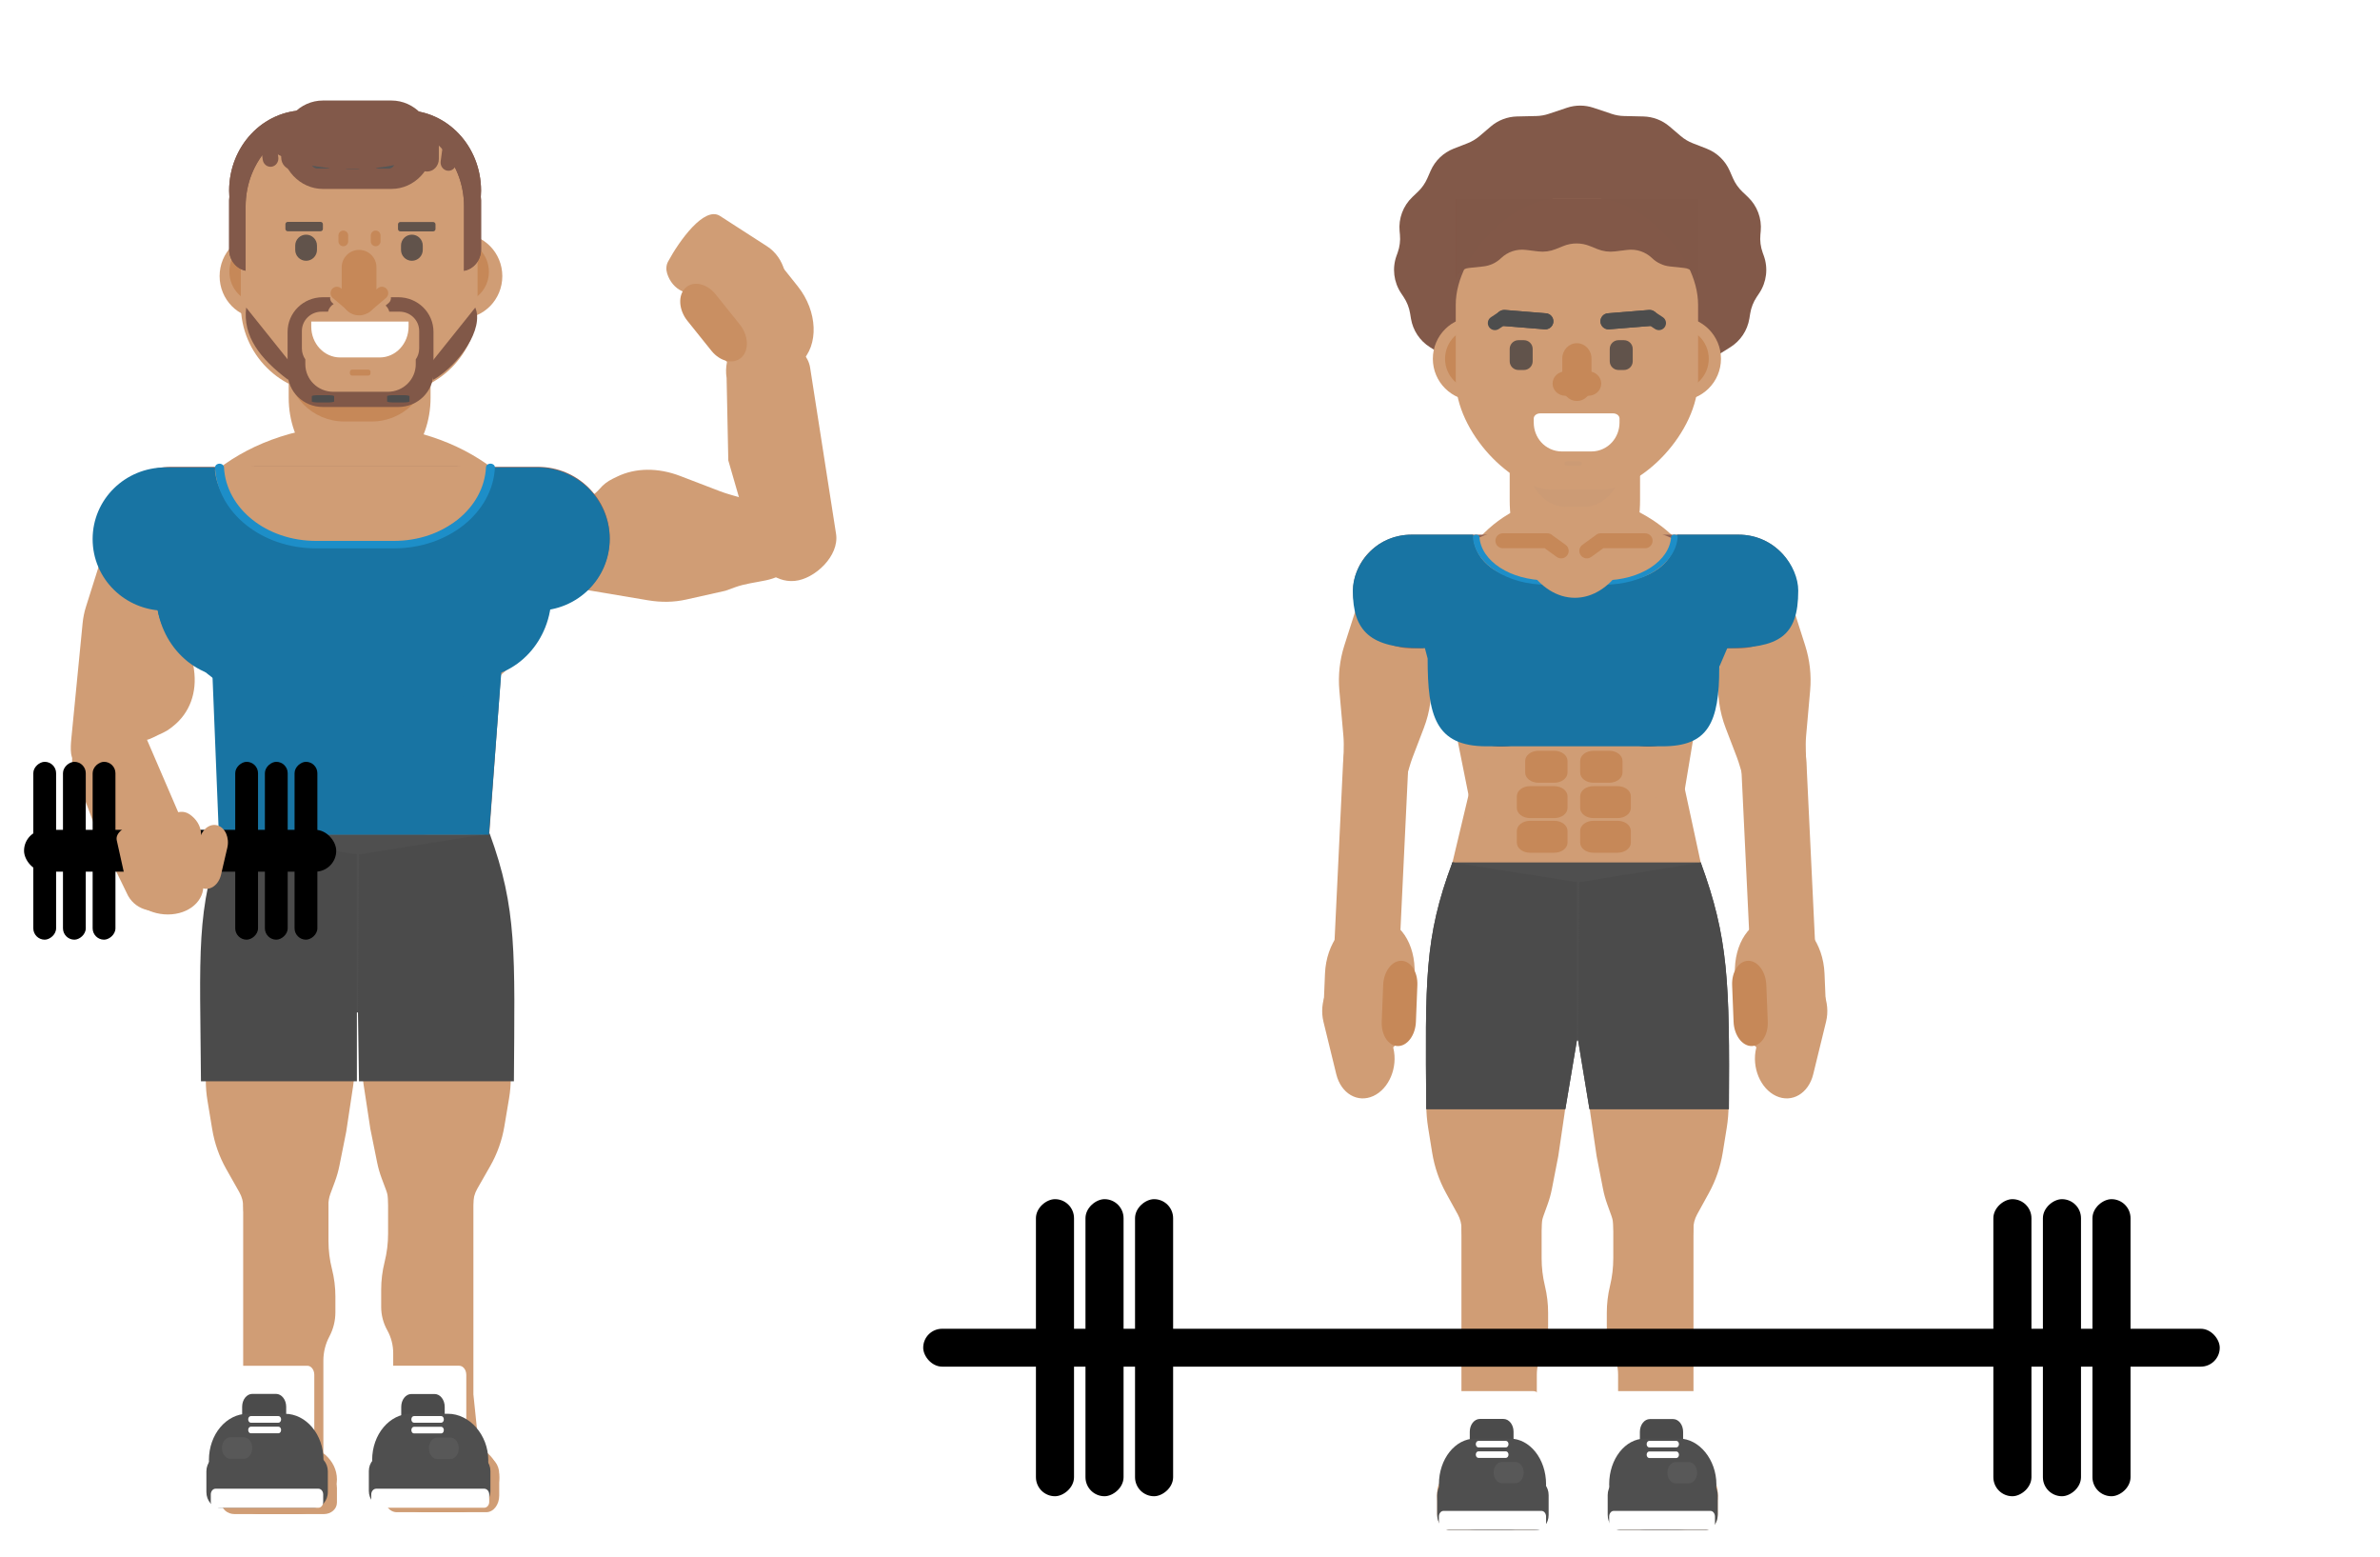 <svg width="396" height="259" viewBox="0 0 396 259" fill="none" xmlns="http://www.w3.org/2000/svg">
<path d="M71.641 60.359C71.641 52.554 66.358 46.228 59.839 46.228C53.319 46.228 48.035 52.554 48.035 60.359V66.157C48.035 73.961 53.319 80.288 59.839 80.288C66.358 80.288 71.641 73.961 71.641 66.157V60.359Z" fill="#D09D75"/>
<path d="M55.499 76.865L49.057 73.769C48.34 73.424 47.48 73.726 47.135 74.442C46.79 75.16 47.092 76.02 47.809 76.364L54.252 79.462C54.968 79.807 55.829 79.505 56.174 78.787C56.519 78.071 56.217 77.21 55.499 76.865Z" fill="#C68858"/>
<path d="M63.33 76.865L69.773 73.769C70.49 73.424 71.351 73.726 71.696 74.442C72.039 75.16 71.738 76.02 71.021 76.364L64.579 79.462C63.861 79.807 63 79.505 62.656 78.787C62.312 78.071 62.613 77.21 63.33 76.865Z" fill="#C68858"/>
<path d="M61.856 47.178H57.279C52.023 47.178 47.764 51.437 47.764 56.692V60.596C47.764 65.85 52.023 70.11 57.279 70.11H61.856C67.111 70.11 71.371 65.85 71.371 60.596V56.692C71.371 51.437 67.111 47.178 61.856 47.178Z" fill="#C68858"/>
<path d="M76.692 38.897H43.428C39.624 38.897 36.541 42.046 36.541 45.931C36.541 49.817 39.624 52.966 43.428 52.966H76.692C80.495 52.966 83.579 49.817 83.579 45.931C83.579 42.046 80.495 38.897 76.692 38.897Z" fill="#D09D75"/>
<path d="M76.196 39.961H43.318C40.473 39.961 38.168 42.309 38.168 45.206C38.168 48.104 40.473 50.453 43.318 50.453H76.196C79.04 50.453 81.346 48.104 81.346 45.206C81.346 42.309 79.04 39.961 76.196 39.961Z" fill="#C68858"/>
<path d="M64.688 18.445H54.841C46.684 18.445 40.07 25.058 40.07 33.216V50.721C40.07 58.879 46.684 65.493 54.841 65.493H64.688C72.845 65.493 79.458 58.879 79.458 50.721V33.216C79.458 25.058 72.845 18.445 64.688 18.445Z" fill="#D09D75"/>
<path d="M64.376 63.49H55.176C54.181 63.49 53.375 64.297 53.375 65.291C53.375 66.287 54.181 67.094 55.176 67.094H64.376C65.371 67.094 66.177 66.287 66.177 65.291C66.177 64.297 65.371 63.49 64.376 63.49Z" fill="#D09D75"/>
<path d="M61.262 61.476H58.602C58.389 61.476 58.217 61.649 58.217 61.862V62.089C58.217 62.301 58.389 62.474 58.602 62.474H61.262C61.474 62.474 61.647 62.301 61.647 62.089V61.862C61.647 61.649 61.474 61.476 61.262 61.476Z" fill="#C68858"/>
<path d="M62.64 44.46C62.64 42.862 61.346 41.567 59.747 41.567C58.151 41.567 56.855 42.862 56.855 44.46V49.563C56.855 51.16 58.151 52.456 59.747 52.456C61.346 52.456 62.64 51.16 62.64 49.563V44.46Z" fill="#C68858"/>
<path d="M59.429 50.236L56.74 47.95C56.295 47.572 55.629 47.626 55.251 48.07C54.874 48.515 54.927 49.181 55.372 49.559L58.062 51.845C58.506 52.222 59.173 52.168 59.55 51.724C59.928 51.279 59.874 50.612 59.429 50.236Z" fill="#C68858"/>
<path d="M60.167 50.235L62.857 47.95C63.301 47.572 63.967 47.626 64.345 48.07C64.723 48.515 64.668 49.181 64.225 49.559L61.535 51.845C61.09 52.222 60.424 52.168 60.046 51.724C59.669 51.279 59.723 50.612 60.167 50.235Z" fill="#C68858"/>
<path d="M57.934 39.165C57.934 38.717 57.571 38.354 57.123 38.354C56.675 38.354 56.312 38.717 56.312 39.165V40.147C56.312 40.594 56.675 40.958 57.123 40.958C57.571 40.958 57.934 40.594 57.934 40.147V39.165Z" fill="#C68858"/>
<path d="M63.316 39.165C63.316 38.717 62.954 38.354 62.505 38.354C62.058 38.354 61.695 38.717 61.695 39.165V40.147C61.695 40.594 62.058 40.958 62.505 40.958C62.954 40.958 63.316 40.594 63.316 40.147V39.165Z" fill="#C68858"/>
<path d="M52.741 40.843C52.741 39.843 51.931 39.033 50.931 39.033C49.931 39.033 49.121 39.843 49.121 40.843V41.568C49.121 42.567 49.931 43.377 50.931 43.377C51.931 43.377 52.741 42.567 52.741 41.568V40.843Z" fill="#61534B"/>
<path d="M70.343 40.843C70.343 39.843 69.532 39.033 68.533 39.033C67.533 39.033 66.723 39.843 66.723 40.843V41.567C66.723 42.567 67.533 43.377 68.533 43.377C69.532 43.377 70.343 42.567 70.343 41.567V40.843Z" fill="#61534B"/>
<path d="M63.174 59.457C65.838 59.457 67.982 57.167 67.982 54.321V53.489H51.789V54.321C51.789 57.167 53.934 59.457 56.598 59.457H63.174Z" fill="white"/>
<path fill-rule="evenodd" clip-rule="evenodd" d="M72.461 37.318C72.461 37.103 72.286 36.929 72.071 36.929H66.612C66.397 36.929 66.223 37.103 66.223 37.318V38.098C66.223 38.314 66.397 38.488 66.612 38.488H72.071C72.286 38.488 72.461 38.314 72.461 38.098V37.318Z" fill="#61534B"/>
<path fill-rule="evenodd" clip-rule="evenodd" d="M53.727 37.295C53.727 37.08 53.552 36.906 53.337 36.906H47.879C47.663 36.906 47.488 37.08 47.488 37.295V38.076C47.488 38.291 47.663 38.465 47.879 38.465H53.337C53.552 38.465 53.727 38.291 53.727 38.076V37.295Z" fill="#61534B"/>
<path fill-rule="evenodd" clip-rule="evenodd" d="M47.93 63.172C43.224 59.628 40.371 55.895 40.962 51.16L48.709 60.832" fill="#815848"/>
<path fill-rule="evenodd" clip-rule="evenodd" d="M72.11 63.171C76.457 60.62 80.573 54.65 79.078 51.16L71.33 60.832" fill="#815848"/>
<path d="M53.707 49.441C50.464 49.441 47.852 52.009 47.852 55.201V61.937C47.852 65.128 50.464 67.696 53.707 67.696H66.27C69.514 67.696 72.126 65.128 72.126 61.937V55.201C72.126 52.009 69.514 49.441 66.27 49.441H65.042C65.085 49.792 64.954 50.157 64.658 50.404L64.161 50.819C64.456 51.09 64.675 51.441 64.77 51.842H66.475C68.288 51.842 69.748 53.278 69.748 55.061V57.959C69.748 58.635 69.538 59.262 69.177 59.779V60.573C69.177 63.12 67.093 65.17 64.503 65.17H55.475C52.885 65.17 50.801 63.12 50.801 60.573V59.779C50.44 59.262 50.229 58.635 50.229 57.959V55.061C50.229 53.278 51.69 51.842 53.503 51.842H54.575C54.704 51.302 55.05 50.849 55.515 50.568L55.32 50.404C55.023 50.157 54.893 49.792 54.936 49.441H53.707Z" fill="#815848"/>
<path d="M52.917 65.731H54.557C55.131 65.731 55.596 65.809 55.596 65.905V66.767C55.596 66.864 55.131 66.942 54.557 66.942H52.917C52.343 66.942 51.879 66.864 51.879 66.767V65.905C51.879 65.809 52.343 65.731 52.917 65.731Z" fill="#4D4D4D"/>
<path d="M65.453 65.731H67.093C67.666 65.731 68.131 65.809 68.131 65.905V66.767C68.131 66.864 67.666 66.942 67.093 66.942H65.453C64.879 66.942 64.414 66.864 64.414 66.767V65.905C64.414 65.809 64.879 65.731 65.453 65.731Z" fill="#4D4D4D"/>
<path d="M50.768 18.343C43.764 18.343 38.125 24.309 38.125 31.723C38.125 32.069 38.141 32.413 38.166 32.755C38.141 32.929 38.125 33.107 38.125 33.289V41.484C38.125 43.244 39.3 44.701 40.868 45.031V34.335C40.868 26.679 46.693 20.514 53.929 20.514H64.147C71.382 20.514 77.208 26.679 77.208 34.335V45.044C78.82 44.754 80.042 43.277 80.042 41.484V33.289C80.042 33.107 80.024 32.929 80.001 32.755C80.025 32.413 80.042 32.069 80.042 31.723C80.042 24.309 74.403 18.343 67.398 18.343H50.768Z" fill="#82594A"/>
<path d="M65.126 16.72H53.735C49.898 16.72 46.787 20.011 46.787 24.073C46.787 28.133 49.898 31.425 53.735 31.425H65.126C68.963 31.425 72.073 28.133 72.073 24.073C72.073 20.011 68.963 16.72 65.126 16.72Z" fill="#82594A"/>
<path d="M50.717 21.359C50.717 20.211 49.837 19.28 48.752 19.28C47.667 19.28 46.787 20.211 46.787 21.359V26.181C46.787 27.328 47.667 28.26 48.752 28.26C49.837 28.26 50.717 27.328 50.717 26.181V21.359Z" fill="#82594A"/>
<path d="M73.017 21.633C73.017 20.484 72.138 19.554 71.052 19.554C69.967 19.554 69.088 20.484 69.088 21.633V26.453C69.088 27.602 69.967 28.533 71.052 28.533C72.138 28.533 73.017 27.602 73.017 26.453V21.633Z" fill="#82594A"/>
<path d="M45.974 23.714C45.871 22.957 45.207 22.431 44.492 22.539C43.775 22.648 43.278 23.352 43.381 24.109L43.713 26.555C43.815 27.312 44.479 27.839 45.196 27.73C45.912 27.62 46.408 26.919 46.306 26.16L45.974 23.714Z" fill="#82594A"/>
<path d="M73.654 24.377C73.757 23.619 74.421 23.094 75.137 23.202C75.853 23.311 76.35 24.014 76.247 24.772L75.915 27.218C75.812 27.975 75.148 28.502 74.433 28.392C73.717 28.284 73.219 27.582 73.322 26.823L73.654 24.377Z" fill="#82594A"/>
<path d="M58.049 20.354H59.275C59.998 20.354 60.584 20.975 60.584 21.74V26.803C60.584 27.568 59.998 28.189 59.275 28.189H58.049C57.325 28.189 56.738 27.568 56.738 26.803V21.74C56.738 20.975 57.325 20.354 58.049 20.354Z" fill="#565656"/>
<path d="M52.789 20.491H54.408C54.974 20.491 55.432 20.977 55.432 21.576V26.939C55.432 27.539 54.974 28.025 54.408 28.025H52.789C52.222 28.025 51.764 27.539 51.764 26.939V21.576C51.764 20.977 52.222 20.491 52.789 20.491Z" fill="#565656"/>
<path d="M64.668 20.514H63.049C62.483 20.514 62.023 21 62.023 21.599V26.963C62.023 27.563 62.483 28.048 63.049 28.048H64.668C65.234 28.048 65.693 27.563 65.693 26.963V21.599C65.693 21 65.234 20.514 64.668 20.514Z" fill="#565656"/>
<path d="M50.768 18.343C43.764 18.343 38.125 24.309 38.125 31.723C38.125 32.069 38.141 32.413 38.166 32.755C38.141 32.929 38.125 33.107 38.125 33.289V41.484C38.125 43.244 39.3 44.701 40.868 45.031V34.335C40.868 26.679 46.693 20.514 53.929 20.514H64.147C71.382 20.514 77.208 26.679 77.208 34.335V45.044C78.82 44.754 80.042 43.277 80.042 41.484V33.289C80.042 33.107 80.024 32.929 80.001 32.755C80.025 32.413 80.042 32.069 80.042 31.723C80.042 24.309 74.403 18.343 67.398 18.343H50.768Z" fill="#82594A"/>
<path fill-rule="evenodd" clip-rule="evenodd" d="M45.895 20.203C44.614 21.006 43.941 21.917 43.941 22.844C43.941 25.76 50.476 28.127 58.527 28.127C66.578 28.127 73.113 25.76 73.113 22.844C73.113 21.917 72.439 21.006 71.159 20.203L45.895 20.203Z" fill="#82594A"/>
<g filter="url(#filter0_d_2165_4940)">
<path d="M79.272 87.431L79.263 87.386C78.754 85.006 80.95 83.005 84.406 82.386C85.928 82.113 87.499 81.959 88.95 81.507L94.484 79.783L95.982 79.492C97.497 79.198 98.811 78.439 99.789 77.294C100.376 76.607 101.087 76.056 101.895 75.662L102.667 75.285C105.728 73.793 109.482 73.755 113.197 75.18L119.838 77.727C122.107 78.597 124.529 78.858 126.65 80.289C129.354 82.112 131.811 85.51 132.246 87.547L132.255 87.592C132.747 89.894 130.71 91.841 127.45 92.527C125.723 92.891 123.925 93.092 122.298 93.685L120.707 94.263L114.151 95.73C112.153 96.178 110.012 96.218 107.825 95.85L90.461 92.927C89.494 92.764 88.537 92.705 87.576 92.608C83.402 92.186 79.826 90.024 79.272 87.431Z" fill="#D09D75"/>
<path d="M132.249 92.624L132.197 92.629C128.913 92.936 125.785 90.201 125.211 86.52L121.179 72.579L120.897 58.879C120.323 55.198 122.519 51.965 125.803 51.657L125.855 51.652C129.139 51.345 134.221 53.486 134.795 57.167L139.109 84.808C139.684 88.489 135.533 92.316 132.249 92.624Z" fill="#D09D75"/>
<path d="M131.671 57.73L133.25 56.256C136.276 53.43 136.052 47.782 132.751 43.64L129.818 39.961C126.517 35.819 121.388 34.752 118.362 37.578L116.783 39.052C113.757 41.878 113.981 47.526 117.282 51.668L120.215 55.347C123.516 59.489 128.645 60.556 131.671 57.73Z" fill="#D09D75"/>
<path d="M122.25 48.337C125.122 50.189 128.658 49.148 130.146 46.01C131.635 42.873 130.513 38.829 127.641 36.977L119.796 31.919C117.181 30.233 113.006 36.08 111.156 39.509C110.84 40.093 110.796 40.816 110.998 41.471C111.416 42.831 112.329 43.915 113.494 44.434L122.25 48.337Z" fill="#D09D75"/>
<path d="M118.369 54.342C119.833 56.167 122.075 56.665 123.376 55.454C124.678 54.243 124.546 51.782 123.081 49.957L119.082 44.972C117.618 43.147 115.376 42.649 114.075 43.86C112.774 45.071 112.906 47.532 114.37 49.357L118.369 54.342Z" fill="#C98F62"/>
<path d="M24.832 84.46C24.479 83.466 24.049 83.433 23.094 83.362C22.502 83.317 21.922 83.33 21.39 83.438C20.858 83.545 20.23 83.61 19.707 83.22C17.968 81.922 17.301 78.085 17.984 82.154C18.24 83.403 18.195 84.607 17.854 85.687L14.294 96.957C14.02 97.825 13.836 98.732 13.744 99.671L11.865 118.901C11.736 120.222 11.553 122.876 12.917 122.502C13.931 122.224 15.347 120.262 16.699 119.408C17.418 118.954 18.485 119.023 19.483 119.023L21.733 119.023C22.04 119.023 22.974 119.115 23.287 119.137C24.645 119.232 25.238 118.758 26.296 118.267L27.124 117.883C27.581 117.671 28.001 117.416 28.38 117.12L28.751 116.829C31.558 114.632 32.829 111.203 32.27 107.337L30.673 96.299C30.378 94.257 29.377 92.158 27.806 90.282C26.289 88.472 25.541 86.458 24.832 84.46Z" fill="#D09D75"/>
<path d="M49.434 189.268L47.725 189.268C43.713 189.268 40.461 192.52 40.461 196.532L40.461 215.227L40.461 228.647L39.01 242.401C39.01 245.407 41.976 247.843 45.635 247.843H47.179C50.838 247.843 53.804 245.407 53.804 242.401V222.321C53.804 220.921 54.147 219.542 54.804 218.306C55.461 217.069 55.805 215.69 55.805 214.29V211.654C55.805 210.105 55.612 208.563 55.23 207.063C54.849 205.562 54.656 204.02 54.656 202.472V194.49C54.656 194.182 54.629 193.874 54.574 193.57C54.128 191.08 51.963 189.268 49.434 189.268Z" fill="#D09D75"/>
<path d="M48.194 134.823H38.295C37.813 134.823 37.422 135.214 37.422 135.696L34.244 165.162V175.751C34.244 176.853 34.335 177.953 34.515 179.04L35.313 183.852C35.698 186.176 36.489 188.414 37.649 190.464L39.819 194.299C40.261 195.08 40.493 195.962 40.493 196.859C40.493 199.731 42.821 202.059 45.693 202.059H49.061C52.136 202.059 54.629 199.566 54.629 196.49C54.629 195.829 54.747 195.173 54.977 194.553L55.724 192.542C56.044 191.678 56.296 190.79 56.477 189.887L57.607 184.243L58.74 176.742C58.89 175.748 58.965 174.745 58.965 173.74V160.867V145.595C58.965 139.646 54.142 134.823 48.194 134.823Z" fill="#D09D75"/>
<path d="M49.567 236.325H43.347C39.76 236.325 36.852 238.904 36.852 242.084C36.852 245.265 39.76 247.843 43.347 247.843H49.567C53.154 247.843 56.062 245.265 56.062 242.084C56.062 238.904 53.154 236.325 49.567 236.325Z" fill="#D09D75"/>
<path d="M53.911 241.535H39.002C37.815 241.535 36.852 242.388 36.852 243.442V245.936C36.852 246.989 37.815 247.843 39.002 247.843H53.911C55.099 247.843 56.062 246.989 56.062 245.936V243.442C56.062 242.388 55.099 241.535 53.911 241.535Z" fill="#D09D75"/>
<path d="M83.428 107.1C83.428 92.231 71.402 86.495 59.199 86.495C46.996 86.495 35.855 92.231 35.855 107.1L37.104 132.869C37.104 147.739 46.996 159.792 59.199 159.792C71.402 159.792 81.294 151.125 81.294 136.256L83.428 107.1Z" fill="#81584A"/>
<path d="M89.498 73.654H28.525C21.925 73.654 16.574 78.973 16.574 85.534C16.574 92.095 21.925 97.414 28.525 97.414H89.498C96.098 97.414 101.449 92.095 101.449 85.534C101.449 78.973 96.098 73.654 89.498 73.654Z" fill="#906253"/>
<path d="M91.579 91.651C91.579 77.869 77.083 66.696 59.203 66.696C41.322 66.696 26.826 77.869 26.826 91.651C26.826 105.434 41.322 116.607 59.203 116.607C77.083 116.607 91.579 105.434 91.579 91.651Z" fill="#D09D75"/>
<path d="M60.988 107.735H57.411C48.883 107.735 41.969 113.956 41.969 121.63V131.668C41.969 139.342 48.883 145.563 57.411 145.563H60.988C69.516 145.563 76.43 139.342 76.43 131.668V121.63C76.43 113.956 69.516 107.735 60.988 107.735Z" fill="#906253"/>
<path d="M75.941 73.597H42.465C33.828 73.597 26.826 79.723 26.826 87.28V95.527C26.826 103.083 33.828 109.209 42.465 109.209H75.941C84.577 109.209 91.579 103.083 91.579 95.527V87.28C91.579 79.723 84.577 73.597 75.941 73.597Z" fill="#906253"/>
<path d="M78.862 73.597H39.543C32.52 73.597 26.826 79.29 26.826 86.313V93.976C26.826 100.999 32.52 106.692 39.543 106.692H78.862C85.885 106.692 91.579 100.999 91.579 93.976V86.313C91.579 79.29 85.885 73.597 78.862 73.597Z" fill="#D09D75"/>
<path d="M61.845 101.445C61.845 100.578 60.624 99.875 59.118 99.875C57.612 99.875 56.391 100.578 56.391 101.445V104.489C56.391 105.356 57.612 106.059 59.118 106.059C60.624 106.059 61.845 105.356 61.845 104.489V101.445Z" fill="#81584A"/>
<path d="M73.352 96.66H66.995C65.169 96.66 63.69 97.988 63.69 99.626C63.69 101.265 65.169 102.593 66.995 102.593H73.352C75.177 102.593 76.657 101.265 76.657 99.626C76.657 97.988 75.177 96.66 73.352 96.66Z" fill="#AC7967"/>
<path d="M50.914 96.66H44.558C42.732 96.66 41.252 97.988 41.252 99.626C41.252 101.265 42.732 102.593 44.558 102.593H50.914C52.74 102.593 54.22 101.265 54.22 99.626C54.22 97.988 52.74 96.66 50.914 96.66Z" fill="#AC7967"/>
<path d="M41.782 102.747H39.467C38.543 102.747 37.795 103.419 37.795 104.247C37.795 105.076 38.543 105.748 39.467 105.748H41.782C42.705 105.748 43.453 105.076 43.453 104.247C43.453 103.419 42.705 102.747 41.782 102.747Z" fill="#81584A"/>
<path d="M79.621 102.747H77.307C76.383 102.747 75.635 103.419 75.635 104.247C75.635 105.076 76.383 105.748 77.307 105.748H79.621C80.545 105.748 81.293 105.076 81.293 104.247C81.293 103.419 80.545 102.747 79.621 102.747Z" fill="#81584A"/>
<path d="M29.763 75.602H28.36C24.617 75.602 21.582 78.619 21.582 82.341C21.582 86.062 24.617 89.079 28.36 89.079H29.763C33.507 89.079 36.541 86.062 36.541 82.341C36.541 78.619 33.507 75.602 29.763 75.602Z" fill="#9D6B5A"/>
<path d="M90.253 76.26H88.851C85.107 76.26 82.072 79.276 82.072 82.998C82.072 86.719 85.107 89.736 88.851 89.736H90.253C93.997 89.736 97.032 86.719 97.032 82.998C97.032 79.276 93.997 76.26 90.253 76.26Z" fill="#9D6B5A"/>
<path d="M29.664 77.867H27.561C26.399 77.867 25.457 78.803 25.457 79.958C25.457 81.113 26.399 82.049 27.561 82.049H29.664C30.826 82.049 31.768 81.113 31.768 79.958C31.768 78.803 30.826 77.867 29.664 77.867Z" fill="#AC7967"/>
<path d="M92.803 78.031H90.699C89.537 78.031 88.596 78.967 88.596 80.122C88.596 81.277 89.537 82.213 90.699 82.213H92.803C93.965 82.213 94.907 81.277 94.907 80.122C94.907 78.967 93.965 78.031 92.803 78.031Z" fill="#AC7967"/>
<path d="M69.894 187.725L71.516 187.725C75.521 187.725 78.767 190.971 78.767 194.977L78.768 214.229L78.767 227.932L80.219 241.976C80.219 245.044 77.253 247.532 73.594 247.532H72.049C68.391 247.532 65.424 245.044 65.424 241.976V221.086C65.424 219.74 65.08 218.417 64.424 217.242C63.768 216.067 63.424 214.744 63.424 213.398V210.523C63.424 208.98 63.612 207.444 63.985 205.948L63.998 205.894C64.38 204.361 64.573 202.788 64.573 201.209V193.046C64.573 192.738 64.599 192.43 64.653 192.127C65.099 189.581 67.31 187.725 69.894 187.725Z" fill="#D09D75"/>
<path d="M71.855 134.823H77.634C79.113 134.823 80.43 135.76 80.914 137.158C80.987 137.366 81.039 137.58 81.07 137.798L84.778 163.443C84.915 164.396 84.984 165.357 84.984 166.32V175.331C84.984 176.444 84.892 177.554 84.708 178.651L83.925 183.329C83.533 185.669 82.731 187.921 81.554 189.981L79.412 193.73C78.969 194.506 78.736 195.385 78.736 196.28C78.736 199.119 76.434 201.421 73.594 201.421H70.107C67.065 201.421 64.599 198.955 64.599 195.913C64.599 195.253 64.481 194.598 64.249 193.98L63.505 191.994C63.184 191.139 62.932 190.259 62.751 189.364L61.622 183.774L60.493 176.372C60.34 175.37 60.264 174.357 60.264 173.342V160.62V146.415C60.264 140.013 65.453 134.823 71.855 134.823Z" fill="#D09D75"/>
<path d="M70.349 236.055H76.569C80.156 236.055 83.064 238.624 83.064 241.793C83.064 244.963 80.156 247.532 76.569 247.532H70.349C66.761 247.532 63.854 244.963 63.854 241.793C63.854 238.624 66.761 236.055 70.349 236.055Z" fill="#D09D75"/>
<path d="M66.004 238.417H80.913C82.102 238.417 83.064 239.651 83.064 241.173V244.776C83.064 246.298 82.102 247.532 80.913 247.532H66.004C64.817 247.532 63.854 246.298 63.854 244.776V241.173C63.854 239.651 64.817 238.417 66.004 238.417Z" fill="#D09D75"/>
<path d="M55.382 112.413H51.282C49.326 112.413 47.74 113.787 47.74 115.482C47.74 117.177 49.326 118.551 51.282 118.551H55.382C57.338 118.551 58.924 117.177 58.924 115.482C58.924 113.787 57.338 112.413 55.382 112.413Z" fill="#9D6B5A"/>
<path d="M55.382 119.649H51.282C49.326 119.649 47.74 121.023 47.74 122.718C47.74 124.413 49.326 125.787 51.282 125.787H55.382C57.338 125.787 58.924 124.413 58.924 122.718C58.924 121.023 57.338 119.649 55.382 119.649Z" fill="#9D6B5A"/>
<path d="M55.382 126.886H51.282C49.326 126.886 47.74 128.26 47.74 129.955C47.74 131.65 49.326 133.024 51.282 133.024H55.382C57.338 133.024 58.924 131.65 58.924 129.955C58.924 128.26 57.338 126.886 55.382 126.886Z" fill="#9D6B5A"/>
<path d="M67.908 112.413H63.807C61.851 112.413 60.266 113.787 60.266 115.482C60.266 117.177 61.851 118.551 63.807 118.551H67.908C69.864 118.551 71.449 117.177 71.449 115.482C71.449 113.787 69.864 112.413 67.908 112.413Z" fill="#9D6B5A"/>
<path d="M67.908 119.649H63.807C61.851 119.649 60.266 121.023 60.266 122.718C60.266 124.413 61.851 125.787 63.807 125.787H67.908C69.864 125.787 71.449 124.413 71.449 122.718C71.449 121.023 69.864 119.649 67.908 119.649Z" fill="#9D6B5A"/>
<path d="M67.908 126.886H63.807C61.851 126.886 60.266 128.26 60.266 129.955C60.266 131.65 61.851 133.024 63.807 133.024H67.908C69.864 133.024 71.449 131.65 71.449 129.955C71.449 128.26 69.864 126.886 67.908 126.886Z" fill="#9D6B5A"/>
<path d="M40.502 136.315C39.34 136.315 38.219 136.501 37.158 136.841C38.4 150.365 47.762 160.813 59.204 160.813C70.794 160.813 80.25 150.094 81.294 136.315C81.293 136.315 81.292 136.315 81.291 136.315H40.502Z" fill="#4F4F4F"/>
<path d="M79.677 134.823H38.776C37.882 134.823 37.158 135.643 37.158 136.655V139.492C37.158 140.504 37.882 141.324 38.776 141.324H79.677C80.57 141.324 81.294 140.504 81.294 139.492V136.655C81.294 135.643 80.57 134.823 79.677 134.823Z" fill="#5B5B5B"/>
<path d="M38.645 134.848C39.782 151.521 48.523 164.426 59.009 164.426C69.633 164.426 78.996 151.835 79.953 134.848H38.645Z" fill="#4F4F4F"/>
<path d="M81.471 134.644L59.731 138.115L59.56 164.356L59.731 175.856H85.507C85.649 154.582 86.06 147.195 81.471 134.644Z" fill="#4B4B4B"/>
<path d="M37.231 134.644L59.381 138.104V164.354V175.854H33.438C33.29 154.509 32.507 147.236 37.231 134.644Z" fill="#4B4B4B"/>
<path d="M273.415 192.142H274.954C278.72 192.142 281.773 195.322 281.773 199.244L281.773 217.992L281.773 231.357L283.137 245.054C283.137 248.047 280.349 250.474 276.91 250.474H275.458C272.018 250.474 269.23 248.047 269.23 245.054V224.682C269.23 223.369 268.907 222.077 268.29 220.931C267.674 219.785 267.35 218.493 267.35 217.18V214.378C267.35 212.874 267.527 211.375 267.877 209.916L267.89 209.863C268.248 208.369 268.43 206.834 268.43 205.293V197.335C268.43 197.032 268.455 196.732 268.505 196.435C268.925 193.952 270.995 192.142 273.415 192.142Z" fill="#D09D75"/>
<path d="M275.473 142.198H279.402C281.612 142.198 283.596 143.612 284.396 145.758C284.55 146.172 284.656 146.604 284.712 147.044L287.615 169.856V179.755C287.615 181.039 287.512 182.322 287.308 183.589L286.641 187.72C286.259 190.092 285.475 192.373 284.326 194.459L282.379 197.997C281.961 198.756 281.741 199.615 281.741 200.49C281.741 203.257 279.587 205.501 276.93 205.501H273.607C270.761 205.501 268.453 203.097 268.453 200.131C268.453 199.486 268.341 198.846 268.122 198.241L267.424 196.306C267.123 195.472 266.886 194.614 266.716 193.741L265.654 188.29L264.633 181.341C264.463 180.183 264.377 179.013 264.377 177.841V153.755C264.377 147.372 269.345 142.198 275.473 142.198Z" fill="#D09D75"/>
<path d="M273.855 239.28H279.703C283.075 239.28 285.809 241.785 285.809 244.876C285.809 247.968 283.075 250.473 279.703 250.473H273.855C270.484 250.473 267.75 247.968 267.75 244.876C267.75 241.785 270.484 239.28 273.855 239.28Z" fill="#D09D75"/>
<path d="M269.772 241.583H283.787C284.903 241.583 285.809 242.787 285.809 244.271V247.786C285.809 249.27 284.903 250.473 283.787 250.473H269.772C268.656 250.473 267.75 249.27 267.75 247.786V244.271C267.75 242.787 268.656 241.583 269.772 241.583Z" fill="#D09D75"/>
<path d="M251.521 192.142H249.982C246.216 192.142 243.163 195.321 243.163 199.244V217.993V231.356L241.799 245.054C241.799 248.047 244.587 250.473 248.026 250.473H249.478C252.917 250.473 255.706 248.047 255.706 245.054V224.682C255.706 223.368 256.029 222.077 256.646 220.931C257.263 219.784 257.586 218.493 257.586 217.179V214.377C257.586 212.873 257.409 211.375 257.059 209.915L257.046 209.862C256.687 208.368 256.506 206.834 256.506 205.293V197.334C256.506 197.032 256.481 196.731 256.431 196.434C256.011 193.952 253.941 192.142 251.521 192.142Z" fill="#D09D75"/>
<path d="M250.431 142.197H244.322C242.104 142.197 240.305 144.07 240.305 146.381L237.318 169.855V179.754C237.318 181.039 237.42 182.321 237.625 183.588L238.292 187.719C238.675 190.091 239.458 192.373 240.607 194.459L242.555 197.996C242.972 198.755 243.192 199.615 243.192 200.489C243.192 203.257 245.346 205.5 248.003 205.5H251.326C254.172 205.5 256.481 203.096 256.481 200.131C256.481 199.485 256.592 198.845 256.81 198.24L257.509 196.306C257.811 195.472 258.047 194.613 258.218 193.741L259.279 188.289L260.301 181.34C260.47 180.182 260.556 179.012 260.556 177.841V152.743C260.556 146.919 256.023 142.197 250.431 142.197Z" fill="#D09D75"/>
<path d="M251.08 239.279H245.232C241.861 239.279 239.127 241.784 239.127 244.875C239.127 247.967 241.861 250.472 245.232 250.472H251.08C254.452 250.472 257.185 247.967 257.185 244.875C257.185 241.784 254.452 239.279 251.08 239.279Z" fill="#D09D75"/>
<path d="M255.163 241.583H241.149C240.032 241.583 239.127 242.786 239.127 244.27V247.785C239.127 249.269 240.032 250.472 241.149 250.472H255.163C256.28 250.472 257.185 249.269 257.185 247.785V244.27C257.185 242.786 256.28 241.583 255.163 241.583Z" fill="#D09D75"/>
<path d="M261.93 78.522C262.825 78.522 263.717 78.577 264.601 78.682C275.263 79.956 284.766 88.681 284.766 99.321L283.092 110.713L279.826 130.325C279.826 141.848 273.623 143.548 261.93 143.548C250.238 143.548 244.764 141.848 244.764 130.325L240.824 110.713V99.321C240.824 87.799 250.238 78.522 261.93 78.522Z" fill="#D09D75"/>
<path d="M261.898 125.168H262.618C274.549 125.168 278.422 118.74 280.38 127.452L284.154 144.935C286.111 153.64 274.549 160.864 262.618 160.864H261.898C249.967 160.864 238.406 153.64 240.362 144.935L244.534 127.452C246.492 118.74 249.967 125.168 261.898 125.168Z" fill="#D09D75"/>
<path d="M261.874 117.282C270.473 117.282 277.396 126.977 277.396 139.019H246.352C246.352 126.977 253.274 117.282 261.874 117.282Z" fill="#D09D75"/>
<path d="M235.003 90.442C231.359 89.708 226.972 91.247 226.169 95.571L223.676 103.378C222.908 105.783 222.628 108.328 222.852 110.851L223.524 118.42C223.677 120.147 223.491 121.887 223.513 123.621C223.553 126.658 224.883 128.886 227.757 129.465C230.897 130.098 232.982 128.469 234.012 125.243C234.362 124.148 234.635 123.023 235.046 121.951L236.91 117.084C237.936 114.407 238.341 111.515 238.093 108.643L237.708 104.191C237.608 103.032 237.62 101.868 237.67 100.706C237.807 97.512 237.745 90.995 235.003 90.442Z" fill="#D09D75"/>
<path d="M229.299 115.154L229.252 115.152C226.265 115.056 223.675 118.51 223.467 122.866L221.902 155.578C221.694 159.935 223.946 163.545 226.933 163.641L226.979 163.642C229.966 163.738 232.556 160.284 232.765 155.928L234.329 123.215C234.538 118.859 232.286 115.249 229.299 115.154Z" fill="#D09D75"/>
<path d="M229.231 148.858L227.354 148.847C223.756 148.827 220.671 152.893 220.461 157.929L220.275 162.403C220.065 167.439 222.811 171.538 226.409 171.558L228.286 171.569C231.883 171.588 234.969 167.522 235.179 162.486L235.366 158.012C235.575 152.976 232.828 148.878 229.231 148.858Z" fill="#D09D75"/>
<path d="M229.695 161.583C228.912 158.38 226.153 156.759 223.532 157.961C220.911 159.163 219.42 162.734 220.202 165.936L222.34 174.684C223.123 177.886 225.882 179.508 228.503 178.305C231.125 177.103 232.615 173.533 231.833 170.33L229.695 161.583Z" fill="#D09D75"/>
<path d="M235.831 159.873C235.919 157.641 234.718 155.823 233.147 155.813C231.576 155.803 230.231 157.605 230.143 159.837L229.901 165.935C229.812 168.167 231.014 169.985 232.585 169.996C234.156 170.005 235.501 168.204 235.589 165.971L235.831 159.873Z" fill="#C68858"/>
<path d="M289.033 90.442C292.677 89.708 297.064 91.247 297.867 95.57L300.359 103.378C301.127 105.782 301.408 108.328 301.184 110.851L300.512 118.42C300.359 120.146 300.544 121.887 300.522 123.621C300.482 126.658 299.152 128.886 296.278 129.464C293.139 130.097 291.054 128.469 290.023 125.243C289.673 124.148 289.401 123.023 288.99 121.951L287.125 117.084C286.099 114.406 285.694 111.514 285.942 108.643L286.327 104.191C286.427 103.032 286.416 101.868 286.366 100.706C286.229 97.512 286.29 90.994 289.033 90.442Z" fill="#D09D75"/>
<path d="M294.739 115.154L294.787 115.152C297.773 115.056 300.363 118.51 300.571 122.866L302.137 155.578C302.344 159.935 300.093 163.545 297.105 163.641L297.059 163.642C294.072 163.738 291.482 160.284 291.273 155.928L289.709 123.215C289.5 118.859 291.753 115.249 294.739 115.154Z" fill="#D09D75"/>
<path d="M294.806 148.858L296.682 148.847C300.28 148.827 303.366 152.893 303.575 157.929L303.762 162.404C303.971 167.439 301.225 171.538 297.628 171.558L295.751 171.569C292.153 171.589 289.067 167.522 288.857 162.486L288.671 158.012C288.462 152.976 291.208 148.878 294.806 148.858Z" fill="#D09D75"/>
<path d="M294.342 161.583C295.125 158.38 297.884 156.759 300.505 157.961C303.127 159.163 304.617 162.734 303.835 165.936L301.697 174.684C300.914 177.886 298.155 179.508 295.534 178.305C292.913 177.103 291.422 173.533 292.204 170.33L294.342 161.583Z" fill="#D09D75"/>
<path d="M288.204 159.873C288.116 157.64 289.317 155.823 290.888 155.813C292.459 155.802 293.804 157.604 293.892 159.837L294.134 165.934C294.222 168.167 293.02 169.985 291.45 169.995C289.879 170.005 288.534 168.204 288.445 165.971L288.204 159.873Z" fill="#C68858"/>
<path d="M234.865 84.94H289.278C294.671 84.94 299.012 89.153 299.012 94.388C299.012 99.623 294.671 103.837 289.278 103.837H234.865C229.472 103.837 225.131 99.623 225.131 94.388C225.131 89.153 229.472 84.94 234.865 84.94Z" fill="#906253"/>
<path d="M253.537 83.819H270.504C279.985 83.819 287.617 91.074 287.617 100.087C287.617 109.099 279.985 116.354 270.504 116.354H253.537C244.056 116.354 236.424 109.099 236.424 100.087C236.424 91.074 244.056 83.819 253.537 83.819Z" fill="#D09D75"/>
<path d="M262.47 103.836C264.678 103.836 266.455 105.688 266.455 107.988V111.838C266.455 114.138 264.678 115.989 262.47 115.989C260.262 115.989 258.484 114.138 258.484 111.838V107.988C258.484 105.688 260.262 103.836 262.47 103.836Z" fill="#815848" fill-opacity="0.99"/>
<path d="M252.406 99.481C251.352 99.481 250.375 99.765 249.56 100.253C246.854 100.411 244.317 101.475 242.463 103.227C240.61 104.979 239.578 107.29 239.578 109.69C239.578 112.199 240.704 114.605 242.709 116.379C244.713 118.153 247.432 119.149 250.267 119.149C252.849 119.147 255.343 118.316 257.288 116.813C259.232 115.309 260.496 113.234 260.845 110.969C260.917 110.658 260.956 110.336 260.956 110.006V104.128C260.956 101.553 258.659 99.481 255.806 99.481H252.406ZM268.238 99.481C265.386 99.481 263.089 101.553 263.089 104.128V110.006C263.089 110.336 263.127 110.658 263.199 110.969C263.548 113.234 264.812 115.309 266.757 116.813C268.701 118.316 271.195 119.147 273.777 119.149C276.612 119.149 279.33 118.153 281.335 116.379C283.339 114.605 284.466 112.199 284.466 109.69C284.465 107.29 283.434 104.979 281.58 103.227C279.727 101.475 277.19 100.411 274.484 100.253C273.67 99.765 272.692 99.481 271.637 99.481H268.238Z" fill="#9D6B5A"/>
<path d="M242.523 104.584C241.302 104.122 239.976 106.88 238.836 107.334C238.734 107.921 238.681 108.516 238.676 109.112C238.676 115.207 243.653 120.148 249.792 120.148C252.896 120.141 255.856 118.845 257.954 116.573C257.844 111.045 253.07 108.57 247.929 106.627L242.523 104.584ZM275.799 106.627C270.763 108.531 266.061 110.868 265.782 116.238C267.889 118.71 270.981 120.14 274.242 120.148C280.381 120.148 285.357 115.207 285.357 109.112C285.352 108.562 285.307 108.014 285.219 107.47C283.991 106.929 282.544 104.077 281.205 104.584L275.799 106.627Z" fill="#444444"/>
<path d="M257.663 114.315H266.828C267.387 114.315 267.837 114.769 267.837 115.336C267.837 115.901 267.387 116.356 266.828 116.356H257.663C257.104 116.356 256.654 115.901 256.654 115.336C256.654 114.769 257.104 114.315 257.663 114.315Z" fill="#444444"/>
<path d="M281.26 104.526C281.176 104.532 281.093 104.551 281.01 104.582L275.66 106.604C271.436 108.2 267.452 110.103 266.165 113.878C268.229 116.037 271.101 117.275 274.118 117.282C279.712 117.282 284.327 113.14 285.026 107.779C285.011 107.666 285.002 107.55 284.984 107.437C283.845 106.935 282.514 104.425 281.26 104.526ZM242.495 104.533C241.351 104.458 240.131 106.881 239.073 107.303C239.047 107.451 239.026 107.599 239.006 107.748C239.691 113.124 244.313 117.282 249.917 117.282C252.815 117.275 255.584 116.134 257.632 114.121C256.422 110.232 252.378 108.23 248.074 106.604L242.723 104.582C242.647 104.554 242.571 104.538 242.495 104.533Z" fill="#4F4F4F"/>
<path d="M258.619 120.882H255.964C254.752 120.882 253.77 121.635 253.77 122.564V124.512C253.77 125.441 254.752 126.194 255.964 126.194H258.619C259.83 126.194 260.813 125.441 260.813 124.512V122.564C260.813 121.635 259.83 120.882 258.619 120.882Z" fill="#C68858"/>
<path d="M258.618 126.766H254.576C253.363 126.766 252.381 127.52 252.381 128.449V130.396C252.381 131.326 253.363 132.079 254.576 132.079H258.618C259.831 132.079 260.813 131.326 260.813 130.396V128.449C260.813 127.52 259.831 126.766 258.618 126.766Z" fill="#C68858"/>
<path d="M258.618 132.528H254.576C253.363 132.528 252.381 133.28 252.381 134.21V136.158C252.381 137.087 253.363 137.84 254.576 137.84H258.618C259.831 137.84 260.813 137.087 260.813 136.158V134.21C260.813 133.28 259.831 132.528 258.618 132.528Z" fill="#C68858"/>
<path d="M265.115 120.882H267.769C268.981 120.882 269.964 121.635 269.964 122.564V124.512C269.964 125.441 268.981 126.194 267.769 126.194H265.115C263.902 126.194 262.92 125.441 262.92 124.512V122.564C262.92 121.635 263.902 120.882 265.115 120.882Z" fill="#C68858"/>
<path d="M265.113 126.766H269.156C270.368 126.766 271.351 127.52 271.351 128.449V130.396C271.351 131.326 270.368 132.079 269.156 132.079H265.113C263.901 132.079 262.918 131.326 262.918 130.396V128.449C262.918 127.52 263.901 126.766 265.113 126.766Z" fill="#C68858"/>
<path d="M265.113 132.528H269.156C270.368 132.528 271.351 133.28 271.351 134.21V136.158C271.351 137.087 270.368 137.84 269.156 137.84H265.113C263.901 137.84 262.918 137.087 262.918 136.158V134.21C262.918 133.28 263.901 132.528 265.113 132.528Z" fill="#C68858"/>
<path d="M241.654 139.474C242.792 156.147 251.533 169.052 262.019 169.052C272.642 169.052 282.006 156.461 282.963 139.474H241.654Z" fill="#4F4F4F"/>
<path d="M282.981 139.471L262.737 142.741L262.566 168.982L264.466 180.482H287.665C287.808 159.208 287.57 152.022 282.981 139.471Z" fill="#4B4B4B"/>
<path d="M241.665 139.447L262.388 142.73V168.98L260.455 180.48H237.309C237.162 159.135 236.941 152.039 241.665 139.447Z" fill="#4B4B4B"/>
<path d="M273.075 98.939H252.426C247.2 98.939 235.797 91.634 235.797 98.939L237.54 105.531C237.54 115.033 238.8 120.137 247.344 120.137H276.604C284.204 120.137 286.068 116.276 286.068 106.91L289.332 99.314C289.332 92.009 278.301 98.939 273.075 98.939Z" fill="#1874A3"/>
<path d="M234.916 84.927C228.615 84.927 225.094 90.202 225.094 94.23C225.094 101.013 228.007 103.807 236.601 103.807H287.163C295.975 103.807 299.204 101.91 299.204 94.237C299.204 90.209 295.443 84.927 289.241 84.927H279.04C278.818 89.377 274.927 92.913 267.332 92.913H258.082C249.175 92.913 245.318 89.377 245.097 84.927H234.916Z" fill="#1874A3"/>
<path d="M278.615 84.927C278.471 84.925 278.331 84.961 278.226 85.028C278.121 85.095 278.059 85.187 278.056 85.284C277.796 89.331 272.902 92.528 266.839 92.528H257.372C251.31 92.528 246.416 89.331 246.156 85.284C246.153 85.236 246.136 85.189 246.106 85.144C246.076 85.101 246.033 85.062 245.98 85.029C245.927 84.996 245.866 84.971 245.799 84.954C245.732 84.938 245.661 84.93 245.589 84.933C245.518 84.935 245.447 84.946 245.382 84.967C245.318 84.987 245.259 85.016 245.211 85.052C245.163 85.087 245.125 85.129 245.101 85.174C245.077 85.22 245.065 85.268 245.069 85.316C245.353 89.746 250.742 93.263 257.372 93.263H266.839C273.47 93.263 278.858 89.746 279.143 85.316C279.147 85.267 279.137 85.218 279.112 85.172C279.088 85.125 279.05 85.083 279.001 85.047C278.951 85.01 278.891 84.982 278.825 84.961C278.759 84.941 278.687 84.929 278.615 84.927Z" fill="#1D8EC8"/>
<path d="M241.654 139.474C242.792 156.147 251.533 169.052 262.019 169.052C272.642 169.052 282.006 156.461 282.963 139.474H241.654Z" fill="#4F4F4F"/>
<path d="M282.981 139.471L262.737 142.741L262.566 168.982L264.466 180.482H287.665C287.808 159.208 287.57 152.022 282.981 139.471Z" fill="#4B4B4B"/>
<path d="M241.665 139.447L262.388 142.73V168.98L260.455 180.48H237.309C237.162 159.135 236.941 152.039 241.665 139.447Z" fill="#4B4B4B"/>
<path d="M255.146 227.395H242.78C242.123 227.395 241.59 228.065 241.59 228.893V242.027C241.59 242.855 242.123 243.525 242.78 243.525H255.146C255.803 243.525 256.336 242.855 256.336 242.027V228.893C256.336 228.065 255.803 227.395 255.146 227.395Z" fill="white"/>
<path d="M250.151 232.02H246.235C245.305 232.02 244.551 232.97 244.551 234.141V236.045C244.551 237.217 245.305 238.166 246.235 238.166H250.151C251.082 238.166 251.835 237.217 251.835 236.045V234.141C251.835 232.97 251.082 232.02 250.151 232.02Z" fill="#4B4B4B"/>
<path d="M251.219 235.288H245.446C242.117 235.288 239.418 238.686 239.418 242.879C239.418 247.072 242.117 250.47 245.446 250.47H251.219C254.547 250.47 257.246 247.072 257.246 242.879C257.246 238.686 254.547 235.288 251.219 235.288Z" fill="#4F4F4F"/>
<path d="M255.597 242.184H241.203C240.056 242.184 239.127 243.31 239.127 244.698V247.985C239.127 249.374 240.056 250.5 241.203 250.5H255.597C256.744 250.5 257.673 249.374 257.673 247.985V244.698C257.673 243.31 256.744 242.184 255.597 242.184Z" fill="#4F4F4F"/>
<path d="M256.495 247.319H240.169C239.754 247.319 239.418 247.742 239.418 248.265V249.501C239.418 250.023 239.754 250.447 240.169 250.447H256.495C256.91 250.447 257.246 250.023 257.246 249.501V248.265C257.246 247.742 256.91 247.319 256.495 247.319Z" fill="white"/>
<path d="M250.562 235.669H245.985C245.746 235.669 245.553 235.913 245.553 236.214C245.553 236.514 245.746 236.757 245.985 236.757H250.562C250.8 236.757 250.994 236.514 250.994 236.214C250.994 235.913 250.8 235.669 250.562 235.669Z" fill="white"/>
<path d="M252.118 239.171H249.918C249.143 239.171 248.514 239.962 248.514 240.94C248.514 241.917 249.143 242.709 249.918 242.709H252.118C252.894 242.709 253.522 241.917 253.522 240.94C253.522 239.962 252.894 239.171 252.118 239.171Z" fill="#585858"/>
<path d="M250.562 237.41H245.985C245.746 237.41 245.553 237.653 245.553 237.953C245.553 238.253 245.746 238.497 245.985 238.497H250.562C250.8 238.497 250.994 238.253 250.994 237.953C250.994 237.653 250.8 237.41 250.562 237.41Z" fill="white"/>
<path d="M282.079 227.394H269.005C268.31 227.394 267.746 228.065 267.746 228.893V242.026C267.746 242.854 268.31 243.525 269.005 243.525H282.079C282.774 243.525 283.337 242.854 283.337 242.026V228.893C283.337 228.065 282.774 227.394 282.079 227.394Z" fill="white"/>
<path d="M278.385 232.041H274.518C273.6 232.041 272.855 232.992 272.855 234.162V236.066C272.855 237.238 273.6 238.188 274.518 238.188H278.385C279.303 238.188 280.048 237.238 280.048 236.066V234.162C280.048 232.992 279.303 232.041 278.385 232.041Z" fill="#4B4B4B"/>
<path d="M279.396 235.288H273.698C270.411 235.288 267.746 238.686 267.746 242.879C267.746 247.072 270.411 250.47 273.698 250.47H279.396C282.683 250.47 285.588 247.132 285.588 242.94C285.588 238.746 282.683 235.288 279.396 235.288Z" fill="#4F4F4F"/>
<path d="M283.759 242.184H269.548C268.416 242.184 267.498 243.31 267.498 244.698V247.985C267.498 249.374 268.416 250.5 269.548 250.5H283.759C284.891 250.5 285.808 249.374 285.808 247.985V244.698C285.808 243.31 284.891 242.184 283.759 242.184Z" fill="#4F4F4F"/>
<path d="M284.606 247.319H268.488C268.079 247.319 267.746 247.742 267.746 248.265V249.501C267.746 250.023 268.079 250.447 268.488 250.447H284.606C285.015 250.447 285.347 250.023 285.347 249.501V248.265C285.347 247.742 285.015 247.319 284.606 247.319Z" fill="white"/>
<path d="M278.929 235.669H274.409C274.173 235.669 273.982 235.913 273.982 236.214C273.982 236.514 274.173 236.757 274.409 236.757H278.929C279.164 236.757 279.355 236.514 279.355 236.214C279.355 235.913 279.164 235.669 278.929 235.669Z" fill="white"/>
<path d="M280.989 239.192H278.818C278.052 239.192 277.432 239.984 277.432 240.961C277.432 241.938 278.052 242.73 278.818 242.73H280.989C281.755 242.73 282.376 241.938 282.376 240.961C282.376 239.984 281.755 239.192 280.989 239.192Z" fill="#585858"/>
<path d="M278.929 237.431H274.409C274.173 237.431 273.982 237.675 273.982 237.974C273.982 238.275 274.173 238.518 274.409 238.518H278.929C279.164 238.518 279.355 238.275 279.355 237.974C279.355 237.675 279.164 237.431 278.929 237.431Z" fill="white"/>
<rect x="153.609" y="217.02" width="215.726" height="6.3" rx="3.15" fill="black"/>
<rect x="348.156" y="244.876" width="49.412" height="6.337" rx="3.169" transform="rotate(-90 348.156 244.876)" fill="black"/>
<rect x="339.912" y="244.876" width="49.412" height="6.337" rx="3.169" transform="rotate(-90 339.912 244.876)" fill="black"/>
<rect x="331.668" y="244.876" width="49.412" height="6.337" rx="3.169" transform="rotate(-90 331.668 244.876)" fill="black"/>
<rect x="188.854" y="244.876" width="49.412" height="6.337" rx="3.169" transform="rotate(-90 188.854 244.876)" fill="black"/>
<rect x="180.609" y="244.876" width="49.412" height="6.337" rx="3.169" transform="rotate(-90 180.609 244.876)" fill="black"/>
<rect x="172.365" y="244.876" width="49.412" height="6.337" rx="3.169" transform="rotate(-90 172.365 244.876)" fill="black"/>
<path d="M15.404 117.036L15.361 117.058C12.58 118.443 11.262 121.739 12.417 124.42L16.062 134.213L21.088 144.548C22.243 147.228 25.433 148.279 28.213 146.893L28.257 146.872C31.037 145.487 34.19 141.635 33.035 138.954L24.364 118.826C23.209 116.145 18.185 115.651 15.404 117.036Z" fill="#D09D75"/>
<path d="M83.578 105.632C83.578 92.06 71.078 91.679 58.679 91.679C46.281 91.679 35.242 92.06 35.242 105.632L36.417 134.848H81.349L83.578 105.632Z" fill="#1874A3"/>
<path d="M91.372 91.568C91.372 78.013 74.427 91.568 56.381 91.568C38.335 91.568 26.02 78.013 26.02 91.568C26.02 105.123 40.649 116.111 58.696 116.111C76.742 116.111 91.372 105.123 91.372 91.568Z" fill="#1874A3"/>
<path d="M79.445 89.44L41.031 90.934C32.315 90.934 26.02 79.772 26.02 87.205V95.314C26.02 102.746 33.086 108.771 41.802 108.771H75.588C84.305 108.771 91.372 102.746 91.372 95.314V87.205C91.372 79.772 88.163 89.44 79.445 89.44Z" fill="#1874A3"/>
<path d="M78.065 92.579H38.929C31.799 92.579 26.02 78.949 26.02 86.593V94.933C26.02 102.575 31.799 108.771 38.929 108.771H78.841C85.971 108.771 91.751 102.575 91.751 94.933V86.593C91.751 78.949 85.195 92.579 78.065 92.579Z" fill="#1874A3"/>
<path d="M27.527 73.75C20.816 73.75 15.412 79.066 15.412 85.668C15.412 92.27 20.816 97.586 27.527 97.586H89.333C96.044 97.586 101.447 92.27 101.447 85.668C101.447 79.066 96.044 73.75 89.333 73.75H81.796C81.535 81.044 71.188 86.84 63.709 86.84H52.61C45.13 86.84 35.995 81.044 35.735 73.75H27.527Z" fill="#1874A3"/>
<path d="M81.627 73.121C81.43 73.116 81.238 73.178 81.095 73.291C80.951 73.404 80.868 73.56 80.862 73.724C80.507 80.566 73.819 85.972 65.534 85.972H52.594C44.309 85.972 37.621 80.566 37.266 73.724C37.261 73.643 37.238 73.562 37.197 73.488C37.156 73.415 37.098 73.348 37.025 73.292C36.953 73.238 36.869 73.195 36.777 73.167C36.685 73.139 36.588 73.126 36.49 73.13C36.393 73.133 36.297 73.153 36.208 73.187C36.119 73.223 36.039 73.27 35.974 73.331C35.909 73.391 35.857 73.462 35.824 73.539C35.79 73.615 35.776 73.696 35.78 73.778C36.168 81.268 43.533 87.215 52.594 87.215H65.534C74.595 87.215 81.96 81.268 82.348 73.778C82.354 73.695 82.339 73.612 82.306 73.534C82.273 73.456 82.221 73.383 82.154 73.322C82.086 73.261 82.005 73.212 81.914 73.178C81.823 73.142 81.726 73.124 81.627 73.121Z" fill="#1D8EC8"/>
<rect x="4" y="134.03" width="51.945" height="6.96" rx="3.48" fill="black"/>
<rect x="15.414" y="152.302" width="29.584" height="3.794" rx="1.897" transform="rotate(-90 15.414 152.302)" fill="black"/>
<rect x="10.477" y="152.302" width="29.584" height="3.794" rx="1.897" transform="rotate(-90 10.477 152.302)" fill="black"/>
<rect x="5.541" y="152.302" width="29.584" height="3.794" rx="1.897" transform="rotate(-90 5.541 152.302)" fill="black"/>
<rect x="49.012" y="152.302" width="29.584" height="3.794" rx="1.897" transform="rotate(-90 49.012 152.302)" fill="black"/>
<rect x="44.074" y="152.302" width="29.584" height="3.794" rx="1.897" transform="rotate(-90 44.074 152.302)" fill="black"/>
<rect x="39.139" y="152.302" width="29.584" height="3.794" rx="1.897" transform="rotate(-90 39.139 152.302)" fill="black"/>
<path d="M33.736 142.452C34.363 145.274 32.053 147.794 28.576 148.081C25.098 148.369 21.771 146.315 21.143 143.493L19.43 135.788C18.846 133.164 26.178 131.496 30.003 131.045C30.516 130.984 31.052 131.127 31.5 131.421C32.673 132.19 33.405 133.397 33.45 134.638L33.736 142.452Z" fill="#D09D75"/>
<path d="M36.774 141.503C36.389 143.149 35.048 144.158 33.778 143.757C32.508 143.356 31.79 141.697 32.175 140.052L33.224 135.558C33.609 133.912 34.95 132.903 36.22 133.304C37.49 133.705 38.208 135.364 37.823 137.009L36.774 141.503Z" fill="#D09D75"/>
<path d="M260.712 13.925C262.144 13.445 263.692 13.445 265.124 13.925L268.16 14.941C268.821 15.162 269.511 15.283 270.208 15.299L273.431 15.372C275.029 15.409 276.566 15.995 277.782 17.033L279.662 18.636C280.253 19.141 280.925 19.543 281.65 19.825L283.955 20.722C285.674 21.391 287.057 22.717 287.798 24.407L288.346 25.657C288.715 26.499 289.247 27.259 289.911 27.893L290.841 28.781C292.38 30.25 293.161 32.343 292.96 34.461L292.907 35.02C292.81 36.043 292.942 37.075 293.292 38.041L293.471 38.537C294.222 40.61 293.944 42.916 292.723 44.752L292.285 45.41C291.739 46.231 291.373 47.159 291.213 48.132L291.072 48.992C290.749 50.961 289.594 52.697 287.902 53.755L286.3 54.758C285.584 55.206 284.956 55.78 284.446 56.453L283.28 57.993C282.25 59.353 280.756 60.286 279.082 60.615L276.2 61.182C275.486 61.322 274.799 61.574 274.163 61.928L271.62 63.343C270.281 64.087 268.733 64.369 267.218 64.143L263.942 63.654C263.263 63.553 262.573 63.553 261.894 63.654L258.618 64.143C257.103 64.369 255.555 64.087 254.216 63.343L251.673 61.928C251.037 61.574 250.35 61.322 249.636 61.182L246.754 60.615C245.08 60.286 243.586 59.353 242.556 57.993L241.39 56.453C240.88 55.78 240.252 55.206 239.536 54.758L237.934 53.755C236.242 52.697 235.087 50.961 234.764 48.992L234.623 48.132C234.463 47.159 234.097 46.231 233.551 45.41L233.113 44.752C231.892 42.916 231.614 40.61 232.365 38.537L232.544 38.041C232.894 37.075 233.026 36.043 232.929 35.02L232.876 34.461C232.675 32.343 233.456 30.25 234.995 28.781L235.925 27.893C236.589 27.259 237.121 26.499 237.49 25.657L238.038 24.407C238.779 22.717 240.162 21.391 241.881 20.722L244.186 19.825C244.91 19.543 245.583 19.141 246.174 18.636L248.054 17.033C249.27 15.995 250.807 15.409 252.405 15.372L255.628 15.299C256.325 15.283 257.015 15.162 257.676 14.941L260.712 13.925Z" fill="#815848" fill-opacity="0.99"/>
<path d="M262.038 56.329C268.045 56.329 272.883 63.564 272.883 72.553V79.209C272.883 88.197 268.045 95.434 262.038 95.434C256.03 95.434 251.193 88.197 251.193 79.209V72.553C251.193 63.564 256.03 56.329 262.038 56.329Z" fill="#D09D75"/>
<path d="M260.403 57.544H263.67C267.431 57.544 270.459 61.752 270.459 66.981V70.852C270.459 76.08 267.431 80.288 263.67 80.288H260.403C256.641 80.288 253.613 76.08 253.613 70.852V66.981C253.613 61.752 256.641 57.544 260.403 57.544Z" fill="#CC9B75"/>
<path d="M250.065 84.705C249.372 84.705 248.814 85.26 248.814 85.948C248.814 86.637 249.372 87.191 250.065 87.191H257.018L259.014 88.637C259.576 89.044 260.357 88.923 260.767 88.365C261.176 87.806 261.054 87.03 260.492 86.623L258.425 85.125C258.404 85.109 258.38 85.101 258.358 85.087C258.132 84.852 257.814 84.705 257.459 84.705H250.065ZM266.327 84.705C265.972 84.705 265.654 84.852 265.427 85.087C265.405 85.101 265.382 85.109 265.36 85.125L263.294 86.623C262.732 87.03 262.61 87.806 263.019 88.365C263.429 88.923 264.21 89.044 264.771 88.637L266.767 87.191H273.721C274.414 87.191 274.971 86.637 274.971 85.948C274.971 85.26 274.414 84.705 273.721 84.705H266.327Z" fill="#C68858"/>
<path d="M245.424 48.701H279.329C283.217 48.701 286.347 51.813 286.347 55.678C286.347 59.543 283.217 62.655 279.329 62.655H245.424C241.536 62.655 238.406 59.543 238.406 55.678C238.406 51.813 241.536 48.701 245.424 48.701Z" fill="#D09D75"/>
<path d="M245.672 50.475H279.081C281.981 50.475 284.316 52.795 284.316 55.678C284.316 58.56 281.981 60.881 279.081 60.881H245.672C242.772 60.881 240.438 58.56 240.438 55.678C240.438 52.795 242.772 50.475 245.672 50.475Z" fill="#C68858"/>
<path d="M258.567 29.09H266.188C272.522 29.09 282.54 37.98 282.54 46.723V59.128C282.54 67.871 273.151 77.44 266.424 77.44H258.331C251.604 77.44 242.215 67.871 242.215 59.128V46.723C242.215 37.98 252.232 29.09 258.567 29.09Z" fill="#D09D75"/>
<path d="M260.662 72.73H262.856C263.032 72.73 263.174 72.853 263.174 73.005V73.168C263.174 73.321 263.032 73.444 262.856 73.444H260.662C260.485 73.444 260.344 73.321 260.344 73.168V73.005C260.344 72.853 260.485 72.73 260.662 72.73Z" fill="#CC9B75"/>
<path d="M262.374 53.086C263.719 53.086 264.802 54.224 264.802 55.638V60.142C264.802 61.555 263.719 62.694 262.374 62.694C261.028 62.694 259.945 61.555 259.945 60.142V55.638C259.945 54.224 261.028 53.086 262.374 53.086Z" fill="#C68858"/>
<path d="M266.422 59.8C266.422 60.926 265.463 61.832 264.272 61.832H260.479C259.289 61.832 258.33 60.926 258.33 59.8C258.33 58.674 259.289 57.768 260.479 57.768H264.272C265.463 57.768 266.422 58.674 266.422 59.8Z" fill="#C68858"/>
<path d="M256.256 64.76C255.974 64.76 255.704 64.85 255.505 65.01C255.305 65.17 255.193 65.388 255.193 65.615V66.258C255.193 67.528 255.648 68.691 256.451 69.578C257.256 70.465 258.472 71.093 259.862 71.093H264.796C266.187 71.093 267.404 70.465 268.207 69.578C269.011 68.691 269.466 67.528 269.466 66.258V65.615C269.466 65.388 269.354 65.17 269.155 65.01C268.955 64.85 268.685 64.76 268.403 64.76H256.256Z" fill="white"/>
<path d="M250.395 47.558L257.225 48.111C257.968 48.172 258.517 48.815 258.456 49.553C258.396 50.291 257.749 50.837 257.006 50.777L250.175 50.223C249.433 50.163 248.884 49.52 248.944 48.782C249.005 48.043 249.652 47.498 250.395 47.558Z" fill="#4D4D4D"/>
<path d="M248.081 48.761L249.425 47.875C249.97 47.515 250.699 47.662 251.061 48.203C251.423 48.745 251.275 49.471 250.731 49.83L249.387 50.717C248.842 51.076 248.112 50.929 247.751 50.388C247.389 49.846 247.536 49.121 248.081 48.761Z" fill="#4D4D4D"/>
<path d="M274.359 47.558L267.529 48.111C266.786 48.172 266.237 48.815 266.298 49.553C266.358 50.291 267.005 50.837 267.747 50.777L274.578 50.223C275.32 50.163 275.87 49.52 275.81 48.782C275.748 48.043 275.102 47.498 274.359 47.558Z" fill="#4D4D4D"/>
<path d="M276.672 48.761L275.329 47.875C274.783 47.515 274.054 47.662 273.692 48.203C273.331 48.745 273.478 49.471 274.023 49.83L275.367 50.717C275.911 51.076 276.641 50.929 277.003 50.388C277.364 49.846 277.217 49.121 276.672 48.761Z" fill="#4D4D4D"/>
<path d="M250.395 47.558L257.225 48.111C257.968 48.172 258.517 48.815 258.456 49.553C258.396 50.291 257.749 50.837 257.006 50.777L250.175 50.223C249.433 50.163 248.884 49.52 248.944 48.782C249.005 48.043 249.652 47.498 250.395 47.558Z" fill="#4D4D4D"/>
<path d="M274.359 47.558L267.529 48.111C266.786 48.172 266.237 48.815 266.298 49.553C266.358 50.291 267.005 50.837 267.747 50.777L274.578 50.223C275.32 50.163 275.87 49.52 275.81 48.782C275.748 48.043 275.102 47.498 274.359 47.558Z" fill="#4D4D4D"/>
<path d="M252.658 52.583H253.551C254.363 52.583 255.016 53.232 255.016 54.038V56.089C255.016 56.895 254.363 57.544 253.551 57.544H252.658C251.846 57.544 251.193 56.895 251.193 56.089V54.038C251.193 53.232 251.846 52.583 252.658 52.583Z" fill="#61534B"/>
<path d="M270.198 52.583H269.304C268.493 52.583 267.84 53.232 267.84 54.038V56.089C267.84 56.895 268.493 57.544 269.304 57.544H270.198C271.01 57.544 271.663 56.895 271.663 56.089V54.038C271.663 53.232 271.01 52.583 270.198 52.583Z" fill="#61534B"/>
<path fill-rule="evenodd" clip-rule="evenodd" d="M264.508 36.918C263.104 36.353 261.537 36.353 260.134 36.918L258.837 37.439C257.918 37.808 256.921 37.939 255.938 37.819L253.868 37.566C252.362 37.382 250.853 37.885 249.759 38.937C248.951 39.714 247.908 40.199 246.794 40.318L244.401 40.572C243.293 40.689 242.399 41.53 242.214 42.628L242.213 42.633V29.09H282.539V43.288L282.428 42.628C282.242 41.53 281.348 40.689 280.241 40.572L277.848 40.318C276.734 40.199 275.69 39.714 274.883 38.937C273.789 37.885 272.28 37.382 270.773 37.566L268.703 37.819C267.72 37.939 266.723 37.808 265.805 37.439L264.508 36.918Z" fill="#815848" fill-opacity="0.99"/>
</g>
<path d="M51.138 227.172H39.119C38.481 227.172 37.963 227.85 37.963 228.688V241.978C37.963 242.816 38.481 243.494 39.119 243.494H51.138C51.776 243.494 52.295 242.816 52.295 241.978V228.688C52.295 227.85 51.776 227.172 51.138 227.172Z" fill="white"/>
<path d="M45.922 231.852H41.983C41.048 231.852 40.289 232.813 40.289 233.998V235.924C40.289 237.11 41.048 238.072 41.983 238.072H45.922C46.859 238.072 47.617 237.11 47.617 235.924V233.998C47.617 232.813 46.859 231.852 45.922 231.852Z" fill="#4B4B4B"/>
<path d="M47.381 235.159H41.208C37.648 235.159 34.762 238.598 34.762 242.841C34.762 247.083 37.648 250.522 41.208 250.522H47.381C50.941 250.522 53.826 247.083 53.826 242.841C53.826 238.598 50.941 235.159 47.381 235.159Z" fill="#4F4F4F"/>
<path d="M52.284 242.137H36.602C35.353 242.137 34.34 243.309 34.34 244.753V248.173C34.34 249.619 35.353 250.79 36.602 250.79H52.284C53.534 250.79 54.547 249.619 54.547 248.173V244.753C54.547 243.309 53.534 242.137 52.284 242.137Z" fill="#4F4F4F"/>
<path d="M52.988 247.625H35.862C35.427 247.625 35.074 248.053 35.074 248.581V249.833C35.074 250.361 35.427 250.79 35.862 250.79H52.988C53.423 250.79 53.775 250.361 53.775 249.833V248.581C53.775 248.053 53.423 247.625 52.988 247.625Z" fill="white"/>
<path d="M46.336 235.545H41.731C41.491 235.545 41.297 235.791 41.297 236.096C41.297 236.399 41.491 236.646 41.731 236.646H46.336C46.575 236.646 46.77 236.399 46.77 236.096C46.77 235.791 46.575 235.545 46.336 235.545Z" fill="white"/>
<path d="M40.557 239.067H38.345C37.565 239.067 36.932 239.868 36.932 240.857C36.932 241.846 37.565 242.647 38.345 242.647H40.557C41.337 242.647 41.969 241.846 41.969 240.857C41.969 239.868 41.337 239.067 40.557 239.067Z" fill="#585858"/>
<path d="M46.336 237.306H41.731C41.491 237.306 41.297 237.553 41.297 237.856C41.297 238.16 41.491 238.406 41.731 238.406H46.336C46.575 238.406 46.77 238.16 46.77 237.856C46.77 237.553 46.575 237.306 46.336 237.306Z" fill="white"/>
<path d="M76.405 227.171H64.15C63.499 227.171 62.971 227.85 62.971 228.688V241.977C62.971 242.815 63.499 243.494 64.15 243.494H76.405C77.056 243.494 77.584 242.815 77.584 241.977V228.688C77.584 227.85 77.056 227.171 76.405 227.171Z" fill="white"/>
<path d="M72.322 231.874H68.433C67.509 231.874 66.76 232.835 66.76 234.02V235.947C66.76 237.132 67.509 238.093 68.433 238.093H72.322C73.246 238.093 73.995 237.132 73.995 235.947V234.02C73.995 232.835 73.246 231.874 72.322 231.874Z" fill="#4B4B4B"/>
<path d="M74.54 235.159H68.368C64.808 235.159 61.922 238.598 61.922 242.841C61.922 247.083 64.808 250.522 68.368 250.522H74.54C78.1 250.522 81.246 247.144 81.246 242.902C81.246 238.659 78.1 235.159 74.54 235.159Z" fill="#4F4F4F"/>
<path d="M79.335 242.137H63.635C62.386 242.137 61.371 243.277 61.371 244.681V248.007C61.371 249.413 62.386 250.552 63.635 250.552H79.335C80.586 250.552 81.6 249.413 81.6 248.007V244.681C81.6 243.277 80.586 242.137 79.335 242.137Z" fill="#4F4F4F"/>
<path d="M80.57 247.625H62.599C62.142 247.625 61.772 248.053 61.772 248.581V249.833C61.772 250.361 62.142 250.79 62.599 250.79H80.57C81.027 250.79 81.397 250.361 81.397 249.833V248.581C81.397 248.053 81.027 247.625 80.57 247.625Z" fill="white"/>
<path d="M73.419 235.545H68.872C68.635 235.545 68.443 235.791 68.443 236.096C68.443 236.399 68.635 236.646 68.872 236.646H73.419C73.655 236.646 73.848 236.399 73.848 236.096C73.848 235.791 73.655 235.545 73.419 235.545Z" fill="white"/>
<path d="M74.94 239.11H72.756C71.986 239.11 71.361 239.911 71.361 240.9C71.361 241.888 71.986 242.69 72.756 242.69H74.94C75.71 242.69 76.335 241.888 76.335 240.9C76.335 239.911 75.71 239.11 74.94 239.11Z" fill="#585858"/>
<path d="M73.419 237.327H68.872C68.635 237.327 68.443 237.574 68.443 237.877C68.443 238.181 68.635 238.428 68.872 238.428H73.419C73.655 238.428 73.848 238.181 73.848 237.877C73.848 237.574 73.655 237.327 73.419 237.327Z" fill="white"/>
<defs>
<filter id="filter0_d_2165_4940" x="0" y="0.157" width="395.066" height="258.843" filterUnits="userSpaceOnUse" color-interpolation-filters="sRGB">
<feFlood flood-opacity="0" result="BackgroundImageFix"/>
<feColorMatrix in="SourceAlpha" type="matrix" values="0 0 0 0 0 0 0 0 0 0 0 0 0 0 0 0 0 0 127 0" result="hardAlpha"/>
<feOffset dy="4"/>
<feGaussianBlur stdDeviation="2"/>
<feComposite in2="hardAlpha" operator="out"/>
<feColorMatrix type="matrix" values="0 0 0 0 0 0 0 0 0 0 0 0 0 0 0 0 0 0 0.25 0"/>
<feBlend mode="normal" in2="BackgroundImageFix" result="effect1_dropShadow_2165_4940"/>
<feBlend mode="normal" in="SourceGraphic" in2="effect1_dropShadow_2165_4940" result="shape"/>
</filter>
</defs>
</svg>
